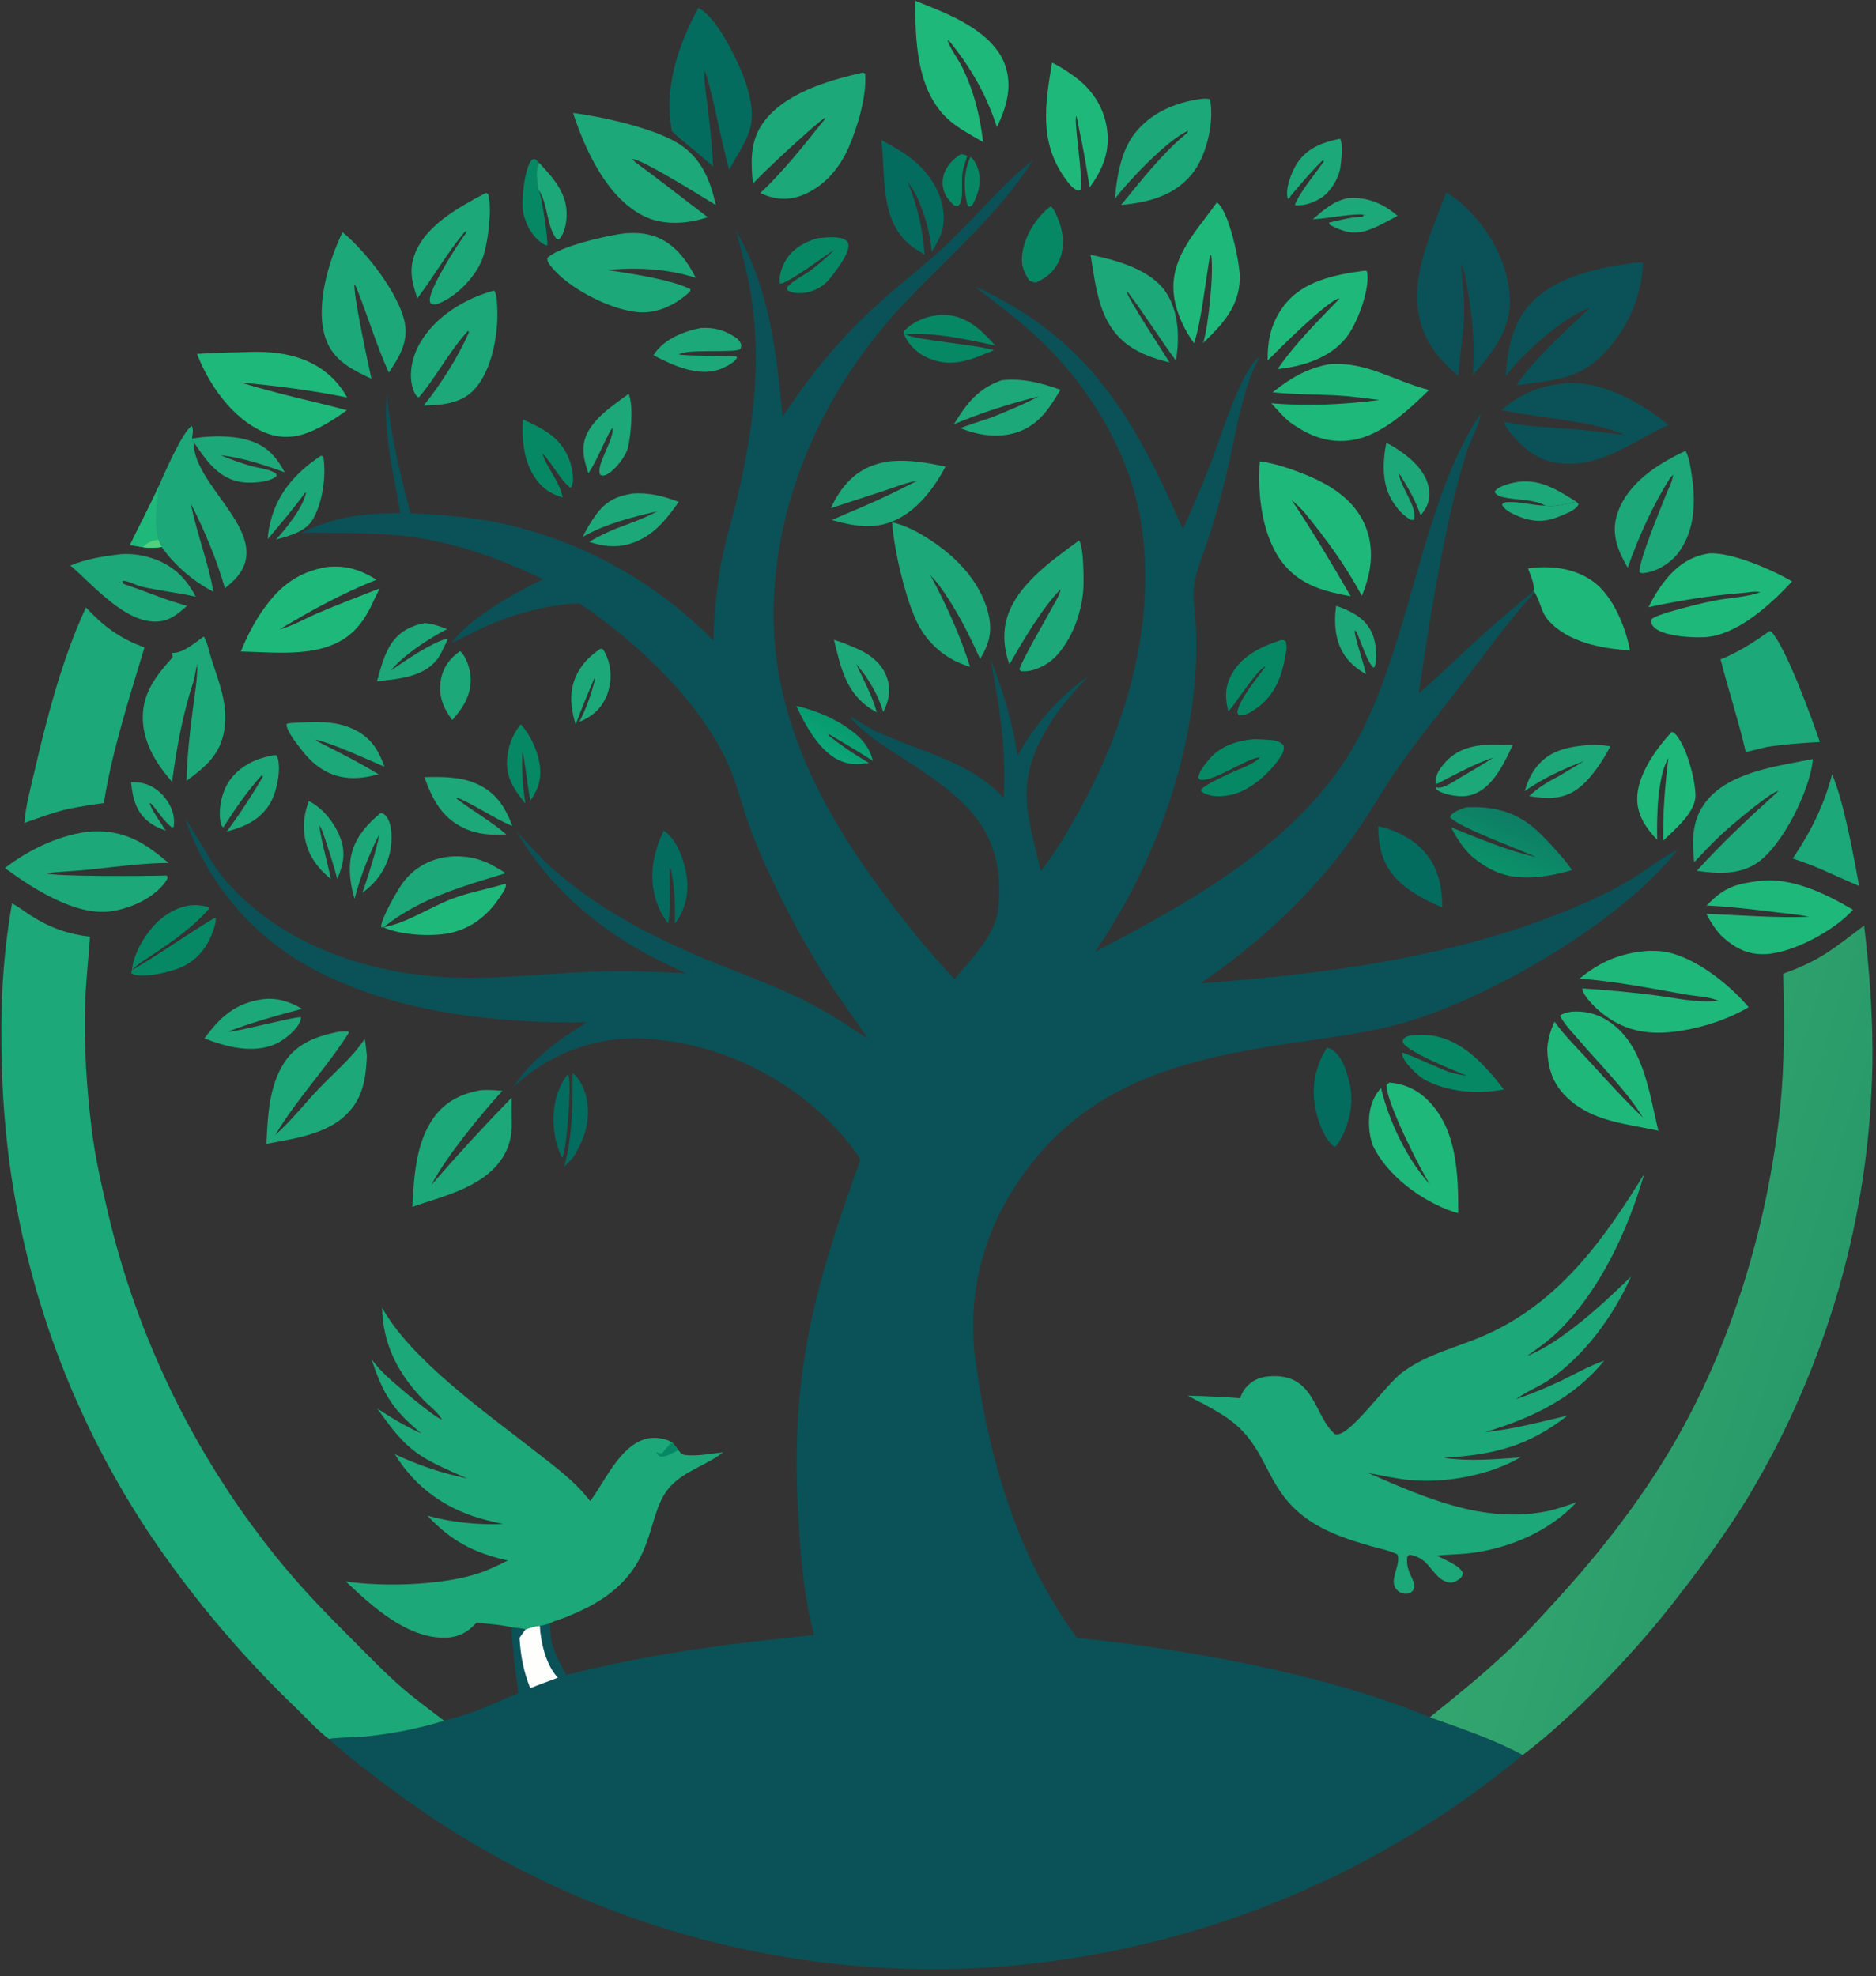 <svg width="244" height="257" viewBox="0 0 244 257" fill="none" xmlns="http://www.w3.org/2000/svg">
<rect x="0" y="0" width="244" height="257" fill="#333333" stroke="none"/>
<path d="M134.325 20.889C129.862 27.789 123.991 32.834 118.354 38.665C107.972 49.388 101.096 63.423 100.634 78.486C100.205 92.391 106.32 104.458 114.313 115.375C117.342 119.506 120.63 123.603 124.137 127.345C126.347 124.697 129.474 121.676 129.846 118.104C130.923 107.568 124.971 103.454 116.994 98.328C114.775 96.902 112.223 95.299 110.547 93.242L110.725 93.234C111.786 93.882 112.863 94.602 113.989 95.129C119.569 97.728 126.275 99.065 130.543 103.778C130.883 97.315 130.024 92.003 128.834 85.726C130.518 89.938 131.62 93.736 132.357 98.231C134.73 94.084 137.694 90.618 141.63 87.905C139.775 89.816 138.05 91.743 136.633 94.011C131.927 101.559 133.482 105.228 135.369 113.278C135.456 113.175 135.542 113.067 135.629 112.954C137.321 110.751 138.771 108.281 140.139 105.859C146.375 94.764 150.271 81.62 148.546 68.832C147.299 59.535 142.018 50.643 135.288 44.229C132.592 41.654 129.636 39.467 126.68 37.199C141.654 43.937 147.606 54.506 153.842 68.792C155.187 65.966 156.377 63.002 157.527 60.094C158.661 57.252 161.39 48.1 163.731 46.513L163.779 46.586C161.771 49.93 160.718 56.361 159.819 60.321C159.123 63.49 158.272 66.622 157.268 69.715C156.596 71.845 155.551 74.129 155.284 76.34C155.106 77.838 155.438 79.563 155.519 81.078C155.627 83.113 155.621 85.151 155.503 87.192C154.717 99.939 149.647 113.27 142.439 123.782C155.656 116.882 170.55 108.629 177.328 94.724C180.657 87.872 182.495 80.584 184.625 73.319C186.545 66.792 188.731 59.511 192.546 53.842C192.627 54.611 191.226 57.43 190.926 58.304C190.289 60.237 189.73 62.197 189.249 64.184C187.16 72.776 185.84 81.426 184.528 90.164C187.047 88.042 189.387 85.702 191.817 83.483C194.287 81.215 196.886 79.037 199.454 76.882L199.583 77.02C196.036 80.964 192.999 85.216 189.776 89.419C187.144 92.861 184.342 96.246 181.872 99.802C179.839 102.717 178.098 105.835 176.041 108.751C170.768 116.201 163.666 122.761 156.134 127.888C173.538 126.608 191.873 124.146 207.82 116.663C209.617 115.821 211.415 114.857 213.076 113.764C214.728 112.678 216.323 111.447 218.089 110.557C218.116 110.54 218.143 110.527 218.17 110.516C211.108 119.732 194.044 129.629 182.981 132.893C178.098 134.334 173.004 134.917 167.982 135.654C153.041 137.857 140.058 141.218 131.563 155.034C131.315 155.439 131.074 155.847 130.842 156.257C130.61 156.667 130.386 157.083 130.17 157.504C129.954 157.925 129.749 158.349 129.555 158.776C129.355 159.208 129.166 159.642 128.988 160.08C128.809 160.517 128.642 160.96 128.486 161.408C128.324 161.851 128.175 162.299 128.04 162.752C127.9 163.2 127.77 163.654 127.651 164.113C127.527 164.572 127.416 165.031 127.319 165.49C127.217 165.954 127.125 166.418 127.044 166.882C126.968 167.347 126.898 167.814 126.833 168.284C126.774 168.753 126.725 169.223 126.688 169.693C126.65 170.162 126.62 170.635 126.599 171.11C126.577 171.58 126.569 172.052 126.574 172.527C126.574 172.997 126.585 173.469 126.607 173.944C126.628 174.414 126.658 174.884 126.696 175.354C126.739 175.823 126.793 176.293 126.858 176.763C128.518 189.47 132.365 202.622 140.083 213.012C154.093 214.413 172.963 217.823 185.961 223.338C189.914 224.723 194.376 226.253 198.053 228.238C197.421 228.767 196.781 229.288 196.133 229.801C195.491 230.314 194.84 230.821 194.182 231.323C193.528 231.82 192.867 232.311 192.197 232.797C191.533 233.288 190.864 233.769 190.189 234.239C189.514 234.714 188.834 235.181 188.148 235.64C187.462 236.099 186.771 236.552 186.075 237C185.378 237.443 184.679 237.88 183.977 238.312C183.275 238.744 182.568 239.168 181.855 239.584C181.143 240 180.427 240.407 179.709 240.807C178.986 241.212 178.26 241.606 177.531 241.989C176.802 242.378 176.07 242.758 175.336 243.131C174.596 243.504 173.857 243.868 173.117 244.224C172.372 244.581 171.624 244.929 170.874 245.269C170.123 245.609 169.367 245.944 168.606 246.273C167.85 246.597 167.089 246.916 166.322 247.229C165.561 247.537 164.794 247.839 164.022 248.136C163.25 248.427 162.478 248.714 161.706 248.994C160.929 249.275 160.148 249.545 159.366 249.804C158.583 250.069 157.797 250.325 157.009 250.574C156.226 250.822 155.438 251.06 154.644 251.286C153.85 251.518 153.057 251.743 152.263 251.958C151.464 252.174 150.665 252.38 149.866 252.574C149.067 252.774 148.265 252.965 147.461 253.149C146.651 253.327 145.844 253.5 145.039 253.667C144.229 253.835 143.419 253.991 142.61 254.137C141.794 254.288 140.982 254.429 140.172 254.558C139.357 254.693 138.541 254.817 137.726 254.931C136.905 255.044 136.087 255.152 135.272 255.255C134.451 255.352 133.631 255.441 132.81 255.522C131.99 255.603 131.166 255.676 130.34 255.741C129.519 255.805 128.699 255.862 127.878 255.911C127.052 255.959 126.226 256 125.4 256.032C124.574 256.059 123.745 256.078 122.914 256.089C122.088 256.1 121.259 256.102 120.427 256.097C119.601 256.091 118.773 256.075 117.941 256.048C117.115 256.027 116.289 255.994 115.463 255.951C114.631 255.908 113.803 255.857 112.977 255.797C112.151 255.738 111.325 255.67 110.498 255.595C109.672 255.519 108.849 255.433 108.028 255.336C107.202 255.244 106.379 255.141 105.558 255.028C104.738 254.92 103.917 254.801 103.096 254.672C102.281 254.542 101.463 254.404 100.642 254.258C99.827 254.113 99.015 253.959 98.205 253.797C97.389 253.629 96.577 253.457 95.767 253.279C94.963 253.1 94.158 252.911 93.354 252.712C92.544 252.517 91.739 252.312 90.94 252.096C90.141 251.88 89.342 251.656 88.543 251.424C87.749 251.192 86.956 250.954 86.162 250.711C85.374 250.463 84.586 250.206 83.797 249.942C83.014 249.677 82.234 249.402 81.457 249.116C80.674 248.835 79.897 248.546 79.124 248.249C78.352 247.952 77.58 247.647 76.808 247.334C76.042 247.021 75.28 246.7 74.524 246.37C73.763 246.041 73.005 245.704 72.249 245.358C71.498 245.013 70.751 244.656 70.005 244.289C69.255 243.927 68.513 243.56 67.778 243.188C67.039 242.81 66.304 242.424 65.575 242.03C64.847 241.635 64.12 241.233 63.397 240.823C62.679 240.418 61.964 240.002 61.251 239.576C60.538 239.155 59.828 238.725 59.121 238.288C58.419 237.851 57.72 237.405 57.023 236.952C56.332 236.498 55.644 236.037 54.958 235.567C54.273 235.097 53.595 234.622 52.925 234.142C52.251 233.661 51.581 233.172 50.917 232.676C48.131 230.594 45.345 228.529 42.794 226.164C43.223 225.97 46.762 225.921 47.621 225.824C49.343 225.646 51.052 225.39 52.747 225.055C54.443 224.715 56.116 224.294 57.768 223.791C59.218 223.346 60.676 222.982 62.093 222.439C63.883 221.751 65.616 220.908 67.406 220.204C67.179 218.09 66.847 215.984 66.693 213.871C66.58 213.134 66.58 212.381 66.547 211.635C67.155 211.708 67.778 211.741 68.361 211.903C68.985 211.676 69.536 211.482 70.208 211.425C70.678 211.392 71.115 211.231 71.568 211.101C71.463 214.081 72.33 215.288 73.642 217.839C84.243 215.102 95.014 213.725 105.882 212.64C104.562 207.732 104.133 202.581 103.841 197.528C102.756 178.974 105.672 168.113 111.908 150.807C111.017 149.341 109.891 147.988 108.725 146.733C102.27 139.809 92.763 135.346 83.271 135.063C82.893 135.052 82.518 135.05 82.145 135.055C81.767 135.06 81.389 135.077 81.011 135.104C80.639 135.131 80.264 135.166 79.886 135.209C79.513 135.252 79.141 135.306 78.768 135.371C78.396 135.436 78.026 135.508 77.659 135.589C77.291 135.67 76.924 135.759 76.557 135.857C76.195 135.954 75.836 136.062 75.48 136.181C75.118 136.299 74.762 136.424 74.411 136.553C74.06 136.688 73.712 136.831 73.366 136.982C73.021 137.139 72.681 137.301 72.346 137.468C72.006 137.636 71.671 137.811 71.342 137.995C71.012 138.178 70.688 138.373 70.37 138.578C70.051 138.778 69.738 138.985 69.43 139.201C69.123 139.417 68.82 139.641 68.523 139.874C68.226 140.106 67.935 140.343 67.649 140.586C67.362 140.835 67.082 141.088 66.806 141.348C68.977 137.873 72.88 135.023 76.355 132.965C64.822 133.071 52.553 131.848 42.057 126.697C41.798 126.573 41.539 126.446 41.28 126.317C41.02 126.182 40.764 126.047 40.51 125.912C40.257 125.771 40.003 125.628 39.749 125.482C39.501 125.342 39.252 125.196 39.004 125.045C38.755 124.894 38.51 124.74 38.267 124.583C38.024 124.427 37.781 124.268 37.538 124.106C37.3 123.944 37.063 123.776 36.825 123.603C36.593 123.436 36.361 123.266 36.129 123.093C35.897 122.915 35.667 122.737 35.441 122.559C35.214 122.381 34.99 122.197 34.768 122.008C34.541 121.824 34.32 121.636 34.104 121.441C33.888 121.252 33.672 121.06 33.456 120.866C33.246 120.666 33.035 120.467 32.825 120.267C32.62 120.062 32.414 119.857 32.209 119.651C32.009 119.446 31.81 119.238 31.61 119.028C31.41 118.812 31.216 118.596 31.027 118.38C30.832 118.164 30.641 117.945 30.452 117.724C30.268 117.502 30.085 117.278 29.901 117.052C29.723 116.825 29.545 116.595 29.366 116.363C29.194 116.137 29.021 115.904 28.848 115.667C28.681 115.435 28.514 115.2 28.346 114.962C28.184 114.719 28.025 114.476 27.868 114.233C27.706 113.99 27.55 113.747 27.399 113.504C27.247 113.256 27.099 113.005 26.953 112.751C26.807 112.503 26.664 112.252 26.524 111.998C26.384 111.744 26.249 111.488 26.119 111.229C25.984 110.975 25.854 110.716 25.73 110.451C25.601 110.192 25.477 109.93 25.358 109.666C25.239 109.401 25.123 109.137 25.009 108.872C24.896 108.602 24.785 108.335 24.677 108.07C24.569 107.8 24.467 107.528 24.37 107.252C24.267 106.982 24.17 106.71 24.078 106.434C26.054 109.326 27.407 112.403 29.804 115.035C37.457 123.425 49.111 127.021 60.23 127.167C65.867 127.248 71.471 126.584 77.092 126.373C81.181 126.211 85.198 126.365 89.28 126.568C80.177 122.696 72.233 116.784 67.179 108.103C68.831 109.909 70.483 111.796 72.346 113.391C78.153 118.38 85.085 121.992 92.139 124.883C96.229 126.568 100.408 128.05 104.384 129.993C107.372 131.459 110.118 133.241 112.879 135.095C111.171 132.496 109.292 130.009 107.599 127.402C104.935 123.304 102.546 118.85 100.448 114.436C99.201 111.82 98.075 109.212 97.144 106.475C96.399 104.296 95.816 102.037 94.933 99.915C91.491 91.606 82.745 83.378 75.367 78.478C71.188 78.608 66.798 79.855 62.976 81.555C61.534 82.195 60.166 82.989 58.724 83.621C61.194 80.268 66.912 77.15 70.629 75.32C64.806 72.542 58.594 70.298 52.148 69.667C47.872 69.237 43.466 69.351 39.166 69.278C43.782 67.14 47.078 66.792 52.067 66.719C51.281 61.973 49.775 56.223 50.326 51.437C50.812 56.571 52.059 61.77 53.387 66.743C57.21 66.937 60.983 67.205 64.749 67.958C65.408 68.098 66.064 68.249 66.717 68.411C67.376 68.573 68.029 68.749 68.677 68.938C69.325 69.127 69.97 69.326 70.613 69.537C71.255 69.748 71.892 69.969 72.524 70.201C73.161 70.433 73.79 70.679 74.411 70.938C75.037 71.192 75.658 71.459 76.274 71.74C76.889 72.021 77.499 72.312 78.104 72.615C78.703 72.917 79.3 73.23 79.894 73.554C80.488 73.878 81.073 74.213 81.651 74.558C82.234 74.904 82.809 75.26 83.376 75.627C83.943 75.994 84.502 76.372 85.053 76.761C85.609 77.144 86.157 77.541 86.697 77.951C87.231 78.356 87.76 78.772 88.284 79.199C88.808 79.631 89.323 80.068 89.831 80.511C90.338 80.959 90.838 81.415 91.329 81.879C91.82 82.344 92.301 82.816 92.771 83.297C92.941 79.498 93.224 75.814 94.026 72.096C94.593 69.448 95.403 66.865 96.018 64.224C98.019 55.64 99.079 46.788 97.63 38.017C97.184 35.337 96.447 32.705 95.759 30.081C100.011 37.288 101.055 46.019 101.776 54.206C105.388 48.772 109.365 43.864 114.232 39.491C117.309 36.73 120.597 34.243 123.586 31.368C126.785 28.291 130.972 23.351 134.325 20.889Z" fill="#0A5257"/>
<path d="M68.364 211.904C68.988 211.677 69.538 211.482 70.21 211.426C70.324 213.604 71.02 216.577 72.559 218.188C71.361 218.642 70.146 219.071 68.963 219.549C68.072 217.289 67.732 215.427 67.57 213.029C67.781 212.641 68.105 212.268 68.364 211.904Z" fill="#FEFFFD"/>
<path d="M231.929 126.625C236.82 124.892 238.416 123.386 242.457 120.373C243.17 126.39 243.631 132.497 243.534 138.554C243.507 139.785 243.461 141.014 243.396 142.239C243.332 143.47 243.248 144.696 243.145 145.916C243.043 147.142 242.919 148.365 242.773 149.585C242.632 150.805 242.47 152.022 242.287 153.237C242.103 154.452 241.898 155.664 241.671 156.874C241.45 158.083 241.21 159.287 240.951 160.486C240.686 161.69 240.403 162.888 240.1 164.081C239.803 165.269 239.485 166.454 239.145 167.637C238.804 168.819 238.445 169.993 238.067 171.159C237.69 172.331 237.293 173.495 236.877 174.65C236.461 175.805 236.027 176.955 235.573 178.1C235.12 179.239 234.647 180.373 234.156 181.501C233.67 182.63 233.162 183.75 232.633 184.862C232.11 185.969 231.567 187.071 231.005 188.167C230.439 189.257 229.858 190.34 229.264 191.414C228.665 192.489 228.049 193.552 227.418 194.605C224.324 199.707 220.712 204.542 217.011 209.223C212.079 215.467 204.385 223.477 198.052 228.239C194.375 226.254 189.913 224.724 185.961 223.339C189.597 220.407 193.136 217.556 196.513 214.325C198.643 212.292 200.611 210.098 202.595 207.927C208.135 201.861 213.334 195.188 217.497 188.102C225.215 174.974 229.888 159.4 231.508 144.304C232.139 138.425 232.066 132.529 231.929 126.625Z" fill="url(#paint0_linear_40_23784)"/>
<path d="M1.567 117.48C2.409 117.942 3.187 118.541 3.988 119.06C6.459 120.639 8.783 121.465 11.698 121.821C11.528 124.583 11.196 127.328 11.091 130.09C10.88 135.678 11.253 141.493 11.949 147.032C12.387 150.571 13.18 154.03 13.99 157.496C14.233 158.543 14.492 159.588 14.768 160.63C15.043 161.672 15.332 162.709 15.634 163.74C15.937 164.776 16.255 165.805 16.59 166.825C16.925 167.851 17.273 168.869 17.635 169.879C17.996 170.894 18.374 171.903 18.768 172.907C19.163 173.912 19.57 174.908 19.991 175.896C20.413 176.889 20.847 177.875 21.295 178.852C21.743 179.829 22.205 180.801 22.68 181.767C23.161 182.734 23.652 183.692 24.154 184.642C24.662 185.593 25.18 186.537 25.709 187.477C26.244 188.411 26.789 189.337 27.345 190.255C27.901 191.178 28.473 192.09 29.062 192.992C29.645 193.899 30.241 194.795 30.852 195.681C31.462 196.566 32.085 197.444 32.722 198.313C33.359 199.182 34.007 200.043 34.666 200.896C35.325 201.744 35.997 202.583 36.683 203.415C39.533 206.865 42.587 210.023 45.761 213.174C47.94 215.344 50.086 217.596 52.418 219.604C54.135 221.078 55.982 222.406 57.771 223.791C56.119 224.293 54.446 224.714 52.75 225.054C51.055 225.389 49.346 225.646 47.624 225.824C46.765 225.921 43.226 225.97 42.797 226.164C41.339 225.103 39.93 223.508 38.618 222.244C36.917 220.619 35.257 218.948 33.638 217.231C32.023 215.52 30.452 213.768 28.924 211.975C27.396 210.183 25.914 208.352 24.478 206.484C23.042 204.616 21.657 202.713 20.323 200.775C19.935 200.208 19.549 199.638 19.165 199.066C18.787 198.488 18.415 197.911 18.048 197.333C17.681 196.75 17.316 196.164 16.954 195.575C16.598 194.987 16.244 194.396 15.893 193.802C15.548 193.208 15.208 192.611 14.873 192.012C14.533 191.413 14.201 190.811 13.877 190.206C13.548 189.601 13.226 188.991 12.913 188.376C12.6 187.766 12.29 187.153 11.982 186.537C11.68 185.916 11.383 185.296 11.091 184.675C10.799 184.054 10.513 183.428 10.232 182.796C9.946 182.17 9.668 181.541 9.398 180.909C9.128 180.272 8.864 179.635 8.605 178.998C8.351 178.36 8.1 177.721 7.852 177.078C7.603 176.436 7.36 175.793 7.123 175.151C6.891 174.503 6.661 173.852 6.434 173.199C6.213 172.551 5.997 171.898 5.786 171.239C5.57 170.586 5.363 169.93 5.163 169.271C4.963 168.612 4.769 167.954 4.58 167.295C4.391 166.631 4.21 165.967 4.037 165.303C3.859 164.639 3.689 163.972 3.527 163.302C3.36 162.633 3.2 161.963 3.049 161.294C2.898 160.619 2.752 159.947 2.612 159.277C2.471 158.603 2.336 157.928 2.207 157.253C2.077 156.573 1.956 155.895 1.842 155.22C1.729 154.54 1.618 153.859 1.51 153.179C1.408 152.499 1.311 151.819 1.219 151.138C1.127 150.453 1.043 149.77 0.968 149.089C0.887 148.404 0.814 147.718 0.749 147.032C0.684 146.347 0.625 145.661 0.571 144.975C0.517 144.29 0.468 143.604 0.425 142.918C0.382 142.233 0.347 141.544 0.32 140.853C0.287 140.167 0.263 139.482 0.247 138.796C0.012 131.564 0.296 124.615 1.567 117.48Z" fill="#1CA878"/>
<path d="M213.855 152.67C211.709 160.048 208.113 167.887 202.541 173.273C201.318 174.447 199.99 175.362 198.622 176.342C203.043 174.641 208.704 169.394 212.13 166.025C209.903 171.062 206.129 176.261 201.569 179.395C200.217 180.327 198.654 180.902 197.318 181.865C197.269 181.898 197.223 181.93 197.18 181.963C199.188 181.277 201.151 180.475 203.068 179.557C204.906 178.658 206.72 177.63 208.656 176.95C204.558 181.963 199.197 184.417 193.155 186.255C196.791 185.874 200.338 184.935 203.886 184.093C198.662 188.166 194.216 189.187 187.778 189.6C191.082 190.069 194.41 189.786 197.723 189.543C193.698 191.875 188.093 192.896 183.477 192.491C181.631 192.329 179.792 191.892 177.97 191.568C185.243 194.758 192.969 198.168 201.116 196.556C202.452 196.297 203.748 195.819 205.036 195.382C201.618 199.059 196.629 201.213 191.722 201.926C190.118 202.152 188.506 202.136 186.903 202.314C187.867 202.849 189.883 203.57 190.28 204.59C190.175 205.06 190.013 205.254 189.6 205.505C189.17 205.764 188.806 205.902 188.304 205.773C186.571 205.311 186.093 203.294 184.457 202.533C184.052 202.363 183.72 202.233 183.275 202.201L183.032 202.468C182.797 204.396 184.028 205.392 183.947 206.356C183.898 206.817 183.712 206.931 183.38 207.19C182.805 207.311 182.327 207.295 181.841 206.906C180.416 205.764 182.165 203.764 181.809 202.323C181.76 202.128 181.76 202.144 181.59 202.072C180.626 201.618 179.452 201.399 178.424 201.108C175.451 200.274 172.406 199.277 169.88 197.447C164.81 193.762 165.012 189.138 160.931 185.453C159.092 183.793 156.655 182.692 154.492 181.509C156.768 181.55 159.027 181.679 161.295 181.833C161.473 181.355 161.651 180.926 161.975 180.537C162.785 179.557 163.757 179.104 165.004 178.999C171.094 178.464 170.851 184.214 173.662 186.538C173.848 186.555 173.856 186.563 174.067 186.522C176.083 186.117 180.197 180.108 182.424 178.448C185.607 176.091 189.494 175.241 193.066 173.678C202.671 169.483 208.583 161.287 213.855 152.67Z" fill="#1CA878"/>
<path d="M49.698 170.064C53.472 176.875 63.287 183.775 69.499 188.651C72.082 190.675 74.747 192.587 76.763 195.219C78.715 192.603 80.643 188.019 84.02 187.128C85.129 186.837 86.433 187.031 87.429 187.574C87.688 187.906 87.988 188.23 88.223 188.578C88.531 188.975 88.636 189.169 89.154 189.234C90.709 189.404 92.483 189.048 94.046 188.878C94.003 188.91 93.962 188.942 93.924 188.975C91.859 190.538 89.211 191.267 87.356 193.137C83.963 196.555 85.647 202.742 78.845 207.577C77.217 208.743 75.419 209.578 73.573 210.331C72.949 210.582 72.131 210.76 71.572 211.1C71.119 211.23 70.681 211.392 70.212 211.424C69.539 211.481 68.989 211.675 68.365 211.902C67.782 211.74 67.158 211.708 66.551 211.635C65.101 211.27 63.474 211.214 61.983 211.003C61.929 211.068 61.873 211.133 61.813 211.197C60.793 212.315 59.562 212.93 58.031 212.987C53.002 213.149 48.37 208.889 44.984 205.674C49.835 206.371 56.792 206.176 61.506 204.84C63.109 204.386 64.567 203.682 66.049 202.945C61.659 201.965 58.687 200.426 55.594 197.114C58.712 197.997 62.202 198.329 65.425 198.207L63.32 197.705C58.298 196.466 54.047 193.575 51.366 189.121C52.862 189.833 54.398 190.454 55.974 190.983C57.545 191.507 59.144 191.939 60.769 192.279C54.435 189.501 53.051 188.878 49.082 183.184C50.929 184.399 52.767 185.525 54.8 186.407C51.139 183.443 49.779 181.232 48.337 176.794C48.937 177.572 49.576 178.293 50.289 178.965C51.309 179.937 56.411 184.286 57.472 184.626C57.092 183.784 55.804 182.812 55.124 182.115C51.787 178.681 49.803 174.883 49.698 170.064Z" fill="#1CA878"/>
<path d="M88.226 188.578C87.675 188.87 86.857 189.396 86.234 189.429C85.764 189.461 85.699 189.324 85.375 189.016L85.432 188.854C85.731 189 85.78 189.032 86.128 189C86.525 188.457 86.914 188.012 87.432 187.574C87.691 187.906 87.991 188.23 88.226 188.578Z" fill="#068865"/>
<path d="M11.173 79.004C13.514 81.49 15.587 83.037 18.794 84.203C16.802 90.812 14.591 97.615 13.506 104.442C11.978 104.636 10.458 104.884 8.946 105.187C6.97 105.64 5.083 106.353 3.172 107.025C3.334 104.798 3.974 102.522 4.476 100.352C6.144 93.152 8.072 85.734 11.173 79.004Z" fill="#1CA878"/>
<path d="M188.076 25.012C188.667 25.328 189.218 25.741 189.736 26.17C193.235 29.093 195.94 33.572 196.336 38.164C196.733 42.707 194.336 45.534 191.574 48.789C191.931 44.376 191.404 40.415 190.603 36.091C190.489 35.516 190.327 34.973 190.133 34.414L190.052 34.463C190.206 36.771 190.497 39.063 190.4 41.387C190.295 43.89 189.841 46.368 189.671 48.862C187.938 47.461 186.432 45.841 185.468 43.809C182.488 37.54 185.97 30.948 188.076 25.012Z" fill="#0A5257"/>
<path d="M212.066 34.243C212.592 34.154 213.167 34.162 213.701 34.121C213.531 37.709 212.398 41.102 210.26 43.993C206.299 49.338 203.295 49.249 197.188 50.124C199.626 46.666 203.076 43.524 206.154 40.632L206.623 40.26V40.122C203.384 41.159 197.804 46.22 195.836 48.925C196.047 45.913 196.516 42.835 198.355 40.349C201.408 36.211 207.287 34.947 212.066 34.243Z" fill="#0A5257"/>
<path d="M163.853 59.996C165.781 60.255 167.781 60.935 169.587 61.648C172.859 62.944 176.09 64.896 177.524 68.265C178.844 71.375 178.366 74.468 177.127 77.489C175.029 73.561 172.373 69.941 169.547 66.507C169.061 65.973 168.494 65.487 167.976 64.993C170.721 69.099 173.207 73.27 175.677 77.546C172.381 76.955 169.36 76.177 167.085 73.521C164.153 70.087 163.521 64.321 163.853 59.996Z" fill="#1EB87A"/>
<path d="M20.607 63.317C21.239 61.867 23.814 55.939 24.956 55.404C25.199 55.923 25.045 56.481 24.973 57.024L25.199 57.526C25.053 63.422 36.383 69.876 30.229 75.659C29.915 75.951 29.591 76.234 29.257 76.509C28.212 72.832 26.56 68.897 24.827 65.503C25.58 69.382 27.086 73.108 27.758 76.963C27.429 76.79 27.102 76.609 26.779 76.42C26.46 76.226 26.144 76.023 25.831 75.813C25.523 75.602 25.221 75.384 24.924 75.157C24.627 74.925 24.335 74.687 24.049 74.444C23.768 74.201 23.493 73.947 23.223 73.683C22.953 73.424 22.691 73.156 22.438 72.881C22.184 72.606 21.938 72.322 21.701 72.031C21.468 71.739 21.242 71.442 21.02 71.14C20.17 71.245 19.441 71.269 18.591 71.164L16.906 70.881C18.121 68.346 19.449 65.876 20.607 63.317Z" fill="#1CA878"/>
<path d="M20.607 63.318C20.47 65.594 19.976 67.943 20.591 70.194C20.729 70.51 20.85 70.842 21.02 71.142C20.17 71.247 19.441 71.271 18.591 71.166L16.906 70.882C18.121 68.348 19.449 65.877 20.607 63.318Z" fill="#1EB87A"/>
<path d="M18.594 71.165C19.169 70.485 19.744 70.339 20.594 70.193C20.732 70.509 20.853 70.841 21.023 71.141C20.173 71.246 19.444 71.27 18.594 71.165Z" fill="#51D07C"/>
<path d="M112.256 9.438C112.418 9.478 112.305 9.438 112.532 9.648C112.718 12.564 111.552 16.475 110.41 19.115C109.211 21.877 107.154 24.331 104.271 25.416C102.384 26.121 100.675 25.942 98.894 25.108C101.825 22.339 104.376 19.131 106.887 15.981C107.057 15.771 107.284 15.568 107.324 15.293C106.134 16.014 99.031 22.614 97.93 23.902C97.679 21.262 97.517 18.71 98.999 16.354C101.623 12.215 107.745 10.434 112.256 9.438Z" fill="#1CA878"/>
<path d="M214.427 123.66C214.929 123.66 215.44 123.66 215.942 123.701C220.023 124.065 224.915 127.977 227.434 130.989C224.389 132.787 220.299 134.01 216.776 134.269C213.374 134.512 210.508 133.654 207.916 131.386C207.252 130.811 205.835 129.386 205.786 128.536L206.223 128.576C209.117 128.76 212.006 129.032 214.889 129.394C217.618 129.718 220.801 130.487 223.514 130.155C222.332 129.613 220.428 129.548 219.1 129.313C214.492 128.495 210.111 127.612 205.43 127.272C208.183 125.021 210.88 123.895 214.427 123.66Z" fill="#1EB87A"/>
<path d="M74.539 14.693C78.256 15.155 85.092 16.669 88.242 18.662C91.19 20.524 92.38 23.375 93.101 26.671C91.562 25.74 83.431 20.638 82.249 20.686L82.613 21.083C85.82 23.416 88.898 25.869 92.056 28.25C89.376 29.149 86.193 29.368 83.626 28.048C78.888 25.618 76.094 19.471 74.539 14.693Z" fill="#1CA878"/>
<path d="M203.849 49.801C208.636 49.655 213.406 52.327 217.018 55.275C212.329 57.34 208.401 60.815 202.95 60.248C199.905 59.94 198.026 58.256 196.204 55.988C195.969 55.64 195.662 55.3 195.686 54.862C198.601 55.494 201.404 55.559 204.36 55.794C206.724 55.98 209.073 56.296 211.422 56.595C206.546 54.554 200.464 54.449 195.289 53.34C197.783 51.096 200.529 50.125 203.849 49.801Z" fill="#0A5257"/>
<path d="M90.82 1.039C90.912 1.077 91.001 1.123 91.087 1.177C93.501 2.578 96.457 8.781 97.218 11.462C98.651 16.532 97.21 17.811 94.829 22.079C93.8 18.281 93.136 14.402 92.116 10.612C91.994 10.118 91.849 9.688 91.662 9.219C91.533 10.555 91.841 12.126 91.986 13.454C92.294 16.2 92.659 18.929 92.74 21.691C91.039 20.038 89.103 18.686 87.394 17.058C86.301 11.454 88.188 5.931 90.82 1.039Z" fill="#046B5F"/>
<path d="M12.076 108.112C16.263 107.974 18.83 109.602 21.924 112.226C18.506 112.242 14.999 112.744 11.598 113.092C9.743 113.287 7.881 113.343 6.026 113.554C6.682 114.032 19.883 113.943 21.665 113.862C21.786 113.975 21.713 113.886 21.802 114.169C21.705 114.372 21.608 114.558 21.478 114.744C19.94 116.826 17 118.138 14.497 118.51C9.873 119.199 4.212 115.522 0.641 112.89C3.791 110.452 8.067 108.403 12.076 108.112Z" fill="#1CA878"/>
<path d="M32.865 45.761C34.728 45.736 36.582 45.874 38.372 46.392C41.312 47.242 43.661 49 45.151 51.697C40.64 50.765 35.894 50.174 31.31 49.745C34.598 50.757 37.919 51.575 41.255 52.369C42.551 52.677 43.839 53.006 45.118 53.357C43.563 54.467 41.911 55.535 40.121 56.24C38.113 57.026 36.169 57.026 34.185 56.143C30.152 54.337 27.172 50.02 25.625 46.028C28.03 45.874 30.452 45.833 32.865 45.761Z" fill="#1EB87A"/>
<path d="M204.393 131.565C205.996 131.452 207.519 131.768 208.903 132.61C213.779 135.558 214.451 142.037 215.698 147.05C211.527 146.135 207.154 145.892 203.866 142.782C201.955 140.976 201.307 138.927 201.242 136.376C201.347 135.08 201.663 134.035 202.19 132.869C203.502 134.691 205.154 136.319 206.668 137.971C208.952 140.458 211.236 143 213.674 145.333C211.657 141.964 208.118 138.473 205.518 135.436C204.644 134.408 203.502 133.29 202.902 132.092C203.251 131.76 203.923 131.679 204.393 131.565Z" fill="#1EB87A"/>
<path d="M235.788 98.717C235.78 98.79 235.788 98.863 235.78 98.936C235.326 102.896 231.892 109.869 228.612 112.169C226.288 113.796 223.348 113.659 220.692 113.246C223.923 109.682 227.454 106.378 231.018 103.155L231.309 102.839C230.135 103.114 224.911 107.552 223.786 108.621C222.595 109.739 221.477 110.954 220.352 112.128C220.085 109.472 220.012 106.961 221.607 104.637C224.49 100.426 231.155 99.632 235.788 98.717Z" fill="#1CA878"/>
<path d="M119.048 0.1C120.344 0.626 121.647 1.136 122.927 1.703C125.94 3.048 129.527 5.137 130.71 8.417C131.73 11.243 130.896 13.964 129.665 16.54C128.337 12.45 126.401 9.008 123.721 5.647C123.543 5.42 123.494 5.364 123.235 5.218C123.632 6.425 124.531 7.518 125.106 8.66C126.644 11.737 127.47 15.074 127.867 18.475C126.191 17.471 124.36 16.58 122.967 15.179C119.194 11.381 119.032 5.137 119.048 0.1Z" fill="#1EB87A"/>
<path d="M81.224 30.349C82.512 30.251 83.783 30.284 85.022 30.697C87.671 31.571 89.282 33.766 90.505 36.139C86.845 34.932 82.722 34.754 78.908 35.111C81.637 35.499 87.387 36.358 89.801 37.613L89.768 37.904C89.598 38.066 89.42 38.22 89.234 38.374C87.355 39.897 85.168 40.861 82.706 40.569C79.151 40.164 73.749 37.402 71.571 34.519C71.32 34.187 71.15 33.969 71.206 33.539C72.721 32.033 78.9 30.64 81.224 30.349Z" fill="#1CA878"/>
<path d="M26.51 82.779C26.526 82.796 26.542 82.804 26.55 82.828C26.996 83.614 27.214 84.804 27.49 85.679C28.478 88.756 29.717 91.639 29.174 94.951C28.648 98.167 26.704 99.746 24.258 101.552C24.323 98.515 24.679 95.34 25.068 92.32C25.327 90.311 25.667 88.432 25.667 86.391L25.603 86.497L25.74 86.756L25.57 86.691C25.457 87.347 25.303 87.995 25.157 88.651C23.748 92.927 22.979 97.227 22.379 101.681C20.411 99.454 18.727 96.774 18.581 93.729C18.411 90.238 20.274 87.898 22.468 85.468C22.396 85.079 22.42 85.266 22.387 84.917C23.829 84.966 25.368 83.573 26.51 82.779Z" fill="#1CA878"/>
<path d="M222.311 71.966C225.186 71.796 230.547 74.104 233.09 75.618C230.344 78.558 225.971 82.632 221.703 82.867C220.14 82.956 216.099 82.769 215.038 81.474C214.738 81.109 214.763 80.988 214.787 80.542C215.354 80.089 216.237 79.886 216.925 79.635C219.022 79.036 221.096 78.477 223.25 78.064C224.878 77.756 227.477 77.619 228.943 77.011C228.206 76.849 227.307 77.068 226.546 77.125C222.4 77.449 218.472 78.105 214.406 78.963C214.916 77.943 215.483 76.963 216.156 76.04C217.751 73.869 219.573 72.379 222.311 71.966Z" fill="#1EB87A"/>
<path d="M116.031 67.926C117.457 68.25 118.777 68.873 120.024 69.618C123.935 71.951 127.523 75.376 128.584 79.96C129.094 82.171 128.625 83.807 127.483 85.702C125.912 82.244 124.349 79.126 122.089 76.049C121.765 75.611 121.384 75.223 121.02 74.826C123.118 78.737 124.826 82.479 126.171 86.715L125.96 86.65C124.438 86.18 123.126 85.451 121.927 84.406C121.662 84.18 121.411 83.939 121.174 83.686C120.936 83.437 120.712 83.175 120.502 82.9C120.286 82.63 120.086 82.347 119.902 82.05C119.713 81.758 119.541 81.459 119.384 81.151C117.789 78.041 116.25 71.408 116.031 67.926Z" fill="#1CA878"/>
<path d="M172.94 47.355C177.84 47.015 181.322 49.574 185.866 50.716C183.217 53.308 179.703 56.628 175.904 57.227C172.722 57.737 170.171 56.652 167.644 54.822C166.81 54.093 166.089 53.251 165.344 52.441C169.928 52.854 174.835 52.619 179.403 52.02C177.459 51.769 175.508 51.502 173.556 51.404C170.883 51.275 168.186 51.307 165.522 51.016C167.871 49.161 169.976 47.906 172.94 47.355Z" fill="#1EB87A"/>
<path d="M42.464 73.748C44.918 73.481 46.91 74.08 48.959 75.4C44.472 77.19 40.488 79.376 36.358 81.855C38.042 81.417 39.702 80.445 41.306 79.749C43.962 78.607 46.7 77.587 49.388 76.518L48.676 77.959C47.979 79.522 47.194 80.956 45.938 82.146C42.213 85.677 36.034 84.827 31.32 84.73C32.106 82.81 33.045 80.964 34.244 79.263C36.398 76.21 38.747 74.404 42.464 73.748Z" fill="#1EB87A"/>
<path d="M44.546 30.201C47.502 32.574 51.956 38.227 52.66 42.05C53.114 44.536 51.891 46.487 50.571 48.464C48.927 44.843 47.834 41.037 46.335 37.368L46.117 36.947C45.849 37.846 47.939 47.605 48.311 49.257C45.801 48.067 43.404 46.941 42.391 44.123C40.901 39.984 42.731 33.983 44.546 30.201Z" fill="#1CA878"/>
<path d="M230.131 82.082L230.39 82.155C232.35 84.293 235.654 93.42 236.699 96.498C234.374 96.627 232.09 96.789 229.79 97.145L227.061 97.809C226.13 93.728 224.818 89.8 223.781 85.751C226.016 84.876 228.187 83.483 230.131 82.082Z" fill="#1CA878"/>
<path d="M180.719 140.781C182.687 140.968 184.315 141.696 185.724 143.106C189.523 146.88 189.668 152.767 189.668 157.772C189.425 157.715 189.191 157.651 188.948 157.57C184.898 156.169 180.42 152.913 178.557 148.977C178.422 148.599 178.314 148.216 178.233 147.827C178.152 147.438 178.101 147.047 178.079 146.653C177.95 144.725 178.314 142.968 179.618 141.502C180.687 145.859 182.971 150.743 186 154.063C184.688 152.063 180.185 143.073 180.339 141.097L180.719 140.781Z" fill="#1EB87A"/>
<path d="M62.558 141.776C63.505 141.711 64.388 141.776 65.336 141.865C62.42 145.072 58.079 150.369 56.079 154.135C59.459 150.242 62.947 146.449 66.542 142.756L66.575 146.465C66.518 147.656 66.307 148.782 65.765 149.851C63.53 154.272 57.909 155.471 53.625 156.953C53.86 153.033 54.046 148.676 56.403 145.364C57.925 143.226 60.055 142.214 62.558 141.776Z" fill="#1CA878"/>
<path d="M228.659 114.589C232.911 113.99 237.463 116.217 241.01 118.315C238.677 120.963 233.259 123.911 229.655 124.081C227.234 124.194 225.533 123.239 223.824 121.635C223.047 120.785 222.464 119.87 221.938 118.849C226.408 119.011 230.797 119.4 235.276 119.23C233.842 118.906 232.369 118.817 230.919 118.631C227.914 118.258 224.974 117.902 221.946 117.764C222.189 117.532 222.432 117.302 222.674 117.076C224.521 115.302 226.205 114.889 228.659 114.589Z" fill="#1EB87A"/>
<path d="M44.148 134.157C44.513 134.125 44.885 134.141 45.258 134.141L45.387 134.278C42.472 138.903 38.593 142.928 35.806 147.609C37.823 145.811 39.556 143.608 41.411 141.648C43.419 139.526 45.825 137.558 47.436 135.113C47.574 135.841 47.639 136.578 47.72 137.315C47.614 139.551 47.396 141.778 46.1 143.689C43.565 147.414 38.73 147.981 34.648 148.767C34.819 145.22 34.972 141.268 36.973 138.19C38.649 135.615 41.289 134.724 44.148 134.157Z" fill="#1CA878"/>
<path d="M64.251 37.791C64.591 38.131 64.615 39.038 64.648 39.516C64.907 42.958 64.13 48.011 61.692 50.652C59.991 52.49 57.432 52.709 55.1 52.741C57.246 50.125 59.651 46.327 60.987 43.209L60.874 43.023C58.428 45.687 56.703 49.097 54.484 51.672L54.241 51.591C53.99 51.235 53.812 50.927 53.69 50.506C53.099 48.57 53.642 46.319 54.63 44.61C56.606 41.16 60.501 38.803 64.251 37.791Z" fill="#1CA878"/>
<path d="M156.249 12.864C156.662 12.815 156.945 12.807 157.358 12.896C157.383 12.993 157.423 13.139 157.439 13.245C157.877 16.176 156.888 20.42 154.961 22.72C152.604 25.538 149.3 26.308 145.81 26.672C148.353 23.554 151.033 20.128 154.103 17.537C154.337 17.343 154.467 17.318 154.524 17.002C151.778 18.241 146.935 23.376 145.008 25.838C145.251 23.003 145.785 19.707 147.559 17.391C149.656 14.67 152.92 13.285 156.249 12.864Z" fill="#1CA878"/>
<path d="M219.229 58.629C219.739 59.52 219.918 61.034 220.072 62.071C220.566 65.424 220.404 69.117 218.274 71.919C217.294 73.215 215.48 74.373 213.819 74.518C213.52 74.551 213.447 74.567 213.204 74.373C213.309 72.575 215.876 66.395 216.67 64.387C216.962 63.634 217.585 62.524 217.593 61.739L217.221 62.152C214.937 65.78 213.139 69.797 211.706 73.83C211.471 73.441 211.26 73.036 211.05 72.623C210.062 70.663 209.665 68.785 210.41 66.655C211.77 62.751 215.682 60.289 219.229 58.629Z" fill="#1CA878"/>
<path d="M140.369 70.273C140.944 71.326 140.928 74.574 140.928 75.862C140.936 79.15 139.494 83.28 137.097 85.596C136.133 86.527 134.4 87.386 133.031 87.297C132.683 87.272 132.813 87.321 132.586 87.046C132.878 85.912 136.23 80.186 136.951 78.826C137.259 78.234 137.777 77.489 137.907 76.833C137.923 76.763 137.937 76.693 137.947 76.623C135.412 79.271 133.129 83.223 131.29 86.406C130.74 84.883 130.489 83.247 130.699 81.636C131.379 76.607 136.603 73.043 140.369 70.273Z" fill="#1CA878"/>
<path d="M158.251 26.348C158.299 26.372 158.356 26.388 158.396 26.421C159.846 27.587 161.288 34.171 161.255 36.163C161.182 39.897 159.004 42.181 156.485 44.602C157.19 42.399 157.894 35.297 157.53 33.183L157.376 33.231C156.785 36.592 156.283 41.597 155.311 44.642C154.12 43.055 153.1 40.893 152.76 38.925C151.845 33.734 155.53 30.203 158.251 26.348Z" fill="#1EB87A"/>
<path d="M177.317 35.223C177.446 35.182 177.616 35.223 177.746 35.231C177.819 35.433 177.827 35.433 177.851 35.684C178.062 37.952 176.499 42.171 175.049 43.961C172.919 46.593 169.421 47.654 166.181 48.002C168.441 44.666 171.389 41.799 174.158 38.9L174.191 38.802C172.765 38.98 166.213 45.54 164.877 46.885C164.837 44.204 165.347 41.961 166.967 39.79C169.396 36.559 173.551 35.741 177.317 35.223Z" fill="#1EB87A"/>
<path d="M141.844 33.143C145.14 33.799 149.618 35.03 151.619 37.969C153.328 40.464 153.449 44.019 152.939 46.894C150.801 43.987 148.898 40.917 146.711 38.026L146.509 37.88C146.881 39.144 151.068 45.412 152.113 47.137C150.21 46.667 148.371 46.06 146.768 44.91C142.937 42.148 142.548 37.443 141.844 33.143Z" fill="#1CA878"/>
<path d="M136.833 8.141C137.797 8.61 138.712 9.21 139.578 9.825C141.935 11.477 143.538 13.826 143.968 16.685C144.421 19.649 143.433 22.038 141.724 24.378C141.303 21.706 140.866 19.049 140.267 16.401C140.226 15.948 140.105 15.51 139.999 15.065C139.603 15.567 140.906 23.139 140.574 24.646L140.275 24.799C139.513 24.613 138.93 23.747 138.493 23.139C135.14 18.466 135.942 13.445 136.833 8.141Z" fill="#1EB87A"/>
<path d="M198.742 73.926C201.682 73.497 204.857 73.877 207.302 75.692C209.789 77.538 211.481 81.62 211.992 84.584C208.331 84.357 203.869 83.547 201.334 80.608C200.394 79.522 200.33 78.145 199.584 77.02L199.455 76.882C199.657 76.04 199.042 74.76 198.742 73.926Z" fill="#1EB87A"/>
<path d="M190.667 104.994C192.116 104.921 193.485 104.986 194.902 105.318C198.093 106.071 199.996 107.909 202.126 110.298C202.944 111.213 203.795 112.12 204.451 113.165C202.92 113.603 201.373 113.943 199.786 114.072C196.384 114.348 193.971 113.522 191.363 111.311C190.205 110.177 189.484 109.011 188.723 107.585C192.351 109.051 195.996 110.59 199.818 111.481C197.583 110.42 189.824 107.666 188.602 106.273C188.618 106.225 188.626 106.176 188.65 106.128C188.966 105.553 190.076 105.229 190.667 104.994Z" fill="url(#paint1_linear_40_23784)"/>
<path d="M63.204 25.076C63.317 25.117 63.406 25.206 63.511 25.279C64.03 27.19 63.455 32.049 62.629 33.952C61.649 36.188 59.325 38.609 57.016 39.475C56.595 39.629 56.425 39.646 56.02 39.467C55.956 39.313 55.907 39.216 55.899 39.038C55.842 37.564 59.341 32.009 60.369 30.648C60.531 30.438 60.62 30.316 60.677 30.049L60.458 30.146C58.15 32.891 56.441 35.944 54.287 38.787C53.688 37.078 53.234 35.475 53.745 33.661C54.951 29.433 59.632 27.004 63.204 25.076Z" fill="#1CA878"/>
<path d="M15.052 72.153C16.567 71.894 18.324 72.112 19.782 72.598C22.422 73.465 24.203 75.133 25.451 77.603C23.118 77.069 20.713 76.834 18.389 76.283C17.749 76.138 16.615 75.506 16.048 75.546C15.838 75.554 15.651 75.66 15.449 75.725L15.627 75.733L15.498 75.514L15.902 75.401L16 75.903C17.598 76.47 19.19 77.05 20.778 77.644C21.936 78.089 23.126 78.438 24.317 78.802C23.167 79.806 22.171 80.705 20.567 80.827C16.307 81.134 12.12 76.065 9.156 73.546C11.059 72.769 13.019 72.404 15.052 72.153Z" fill="#1CA878"/>
<path d="M115.748 59.989C118.275 59.754 120.526 60.175 122.988 60.677C121.644 63.212 119.684 65.876 117.133 67.302C114.088 68.994 111.375 68.508 108.192 67.626C109.439 67.075 110.702 66.549 111.958 66.006C114.447 64.948 116.887 63.787 119.279 62.524C117.894 62.758 116.485 63.333 115.149 63.771L108.07 66.087C108.459 65.212 108.934 64.392 109.496 63.625C111.123 61.438 113.067 60.377 115.748 59.989Z" fill="#1CA878"/>
<path d="M114.633 18.217C115.41 18.633 116.177 19.067 116.933 19.521C119.63 21.181 121.824 23.473 122.545 26.639C123.104 29.101 122.497 30.672 121.193 32.73C120.901 30.017 120.342 27.992 119.209 25.497C118.86 24.825 118.463 24.218 118.026 23.594C119.306 26.712 120.018 29.717 120.253 33.078C119.638 32.738 119.014 32.373 118.463 31.936C114.357 28.664 115.208 22.841 114.633 18.217Z" fill="#046B5F"/>
<path d="M217.442 95.186C217.628 95.242 217.652 95.226 217.798 95.364C219.296 96.773 220.495 101.365 220.519 103.389C220.56 105.665 217.83 107.852 216.324 109.334C216.267 105.73 216.551 102.142 216.996 98.571C215.538 101.098 215.474 106.37 215.538 109.22C214.129 107.763 212.987 106.094 212.939 103.997C212.874 100.887 215.401 97.34 217.442 95.186Z" fill="#1EB87A"/>
<path d="M130.298 49.445C133.076 49.17 135.327 49.785 137.927 50.684C136.607 52.911 135.327 54.968 132.825 56.021C130.322 57.074 127.35 56.702 124.921 55.673C126.225 55.171 127.569 54.766 128.889 54.321C130.97 53.47 133.1 52.62 135.084 51.559C131.351 52.49 127.618 53.681 124.07 55.179C125.714 52.482 127.188 50.53 130.298 49.445Z" fill="#1CA878"/>
<path d="M37.717 94.043C40.519 93.881 43.491 93.598 46.091 94.885C48.253 95.946 49.233 97.534 50.003 99.712C47.848 98.797 43.078 96.586 41.013 96.197L41.483 96.529C44.131 97.833 46.715 99.169 49.241 100.7C47.816 101.073 46.423 101.316 44.949 101.129C42.463 100.813 40.673 99.412 39.191 97.485C38.681 96.813 37.158 94.974 37.272 94.14L37.717 94.043Z" fill="#1CA878"/>
<path d="M183.51 134.659C184.392 134.619 185.275 134.554 186.15 134.667C190.296 135.234 193.171 138.587 195.609 141.689C192.127 142.336 188.32 142.053 185.186 140.36C184.781 140.09 184.403 139.785 184.052 139.445C183.412 138.83 182.376 137.826 182.352 136.91C182.627 136.838 187.438 139.032 188.093 139.275C188.903 139.567 189.689 139.753 190.539 139.858L190.79 139.891C189.154 139.267 183.542 136.959 182.57 135.752C182.408 135.55 182.465 135.453 182.481 135.21C182.846 134.772 182.983 134.797 183.51 134.659Z" fill="#068865"/>
<path d="M49.875 120.592L49.575 120.584C49.453 119.66 51.729 115.668 52.458 114.72C53.9 112.833 55.941 111.707 58.297 111.424C58.54 111.397 58.78 111.378 59.018 111.367C59.256 111.362 59.496 111.362 59.739 111.367C59.976 111.378 60.214 111.397 60.451 111.424C60.694 111.446 60.932 111.478 61.164 111.521C61.402 111.564 61.636 111.616 61.869 111.675C62.101 111.734 62.33 111.805 62.557 111.886C62.784 111.961 63.008 112.045 63.229 112.137C63.451 112.228 63.669 112.328 63.885 112.436C64.525 112.801 65.165 113.157 65.772 113.562C60.063 115.303 54.685 116.785 49.875 120.592Z" fill="#1CA878"/>
<path d="M238.298 100.701C239.78 104.175 241.117 111.367 241.805 115.23L238.136 113.618C236.517 112.849 234.873 112.217 233.172 111.651C235.529 108.152 237.205 104.807 238.298 100.701Z" fill="#1CA878"/>
<path d="M34.085 129.96C36.02 129.709 37.64 130.244 39.292 131.199C36.336 131.969 32.506 133.046 29.687 134.155C30.514 134.277 37.106 132.479 38.904 132.301L39.13 132.276C39.13 132.357 39.147 132.438 39.13 132.519C38.895 133.75 36.96 135.281 35.875 135.759C32.911 137.071 29.453 136.164 26.594 135.046C26.626 135.003 26.659 134.957 26.691 134.908C28.716 132.187 30.619 130.495 34.085 129.96Z" fill="#1CA878"/>
<path d="M163.091 96.125C163.747 96.149 164.403 96.174 165.059 96.222C165.813 96.287 166.42 96.336 166.938 96.935C167.068 97.469 166.914 97.826 166.639 98.279C165.31 100.417 162.614 102.847 160.103 103.373C158.791 103.649 157.382 103.697 156.232 102.928L156.224 102.661C157.244 101.786 158.702 101.211 159.901 100.604C160.921 100.11 163.229 99.356 163.877 98.482C161.982 98.636 157.892 101.737 156.046 101.405L155.859 101.138C155.948 100.312 156.734 99.389 157.269 98.749C158.734 96.983 160.897 96.344 163.091 96.125Z" fill="#068865"/>
<path d="M82.219 64.193C84.365 64.007 86.301 64.517 88.285 65.27C86.9 67.214 85.507 69.06 83.329 70.162C81.102 71.287 78.948 71.255 76.631 70.461C77.773 69.797 78.907 69.238 80.122 68.744C81.936 68.072 83.782 67.4 85.491 66.501C82.284 67.222 78.624 68.177 75.789 69.829C76.275 68.833 76.866 67.821 77.522 66.93C78.786 65.205 80.17 64.525 82.219 64.193Z" fill="#1CA878"/>
<path d="M55.195 101.074C57.414 101.017 59.812 100.993 61.885 101.892C64.501 103.018 65.667 104.888 66.647 107.423C64.144 106.403 61.909 104.735 59.407 103.714L59.39 103.868C61.52 105.496 63.804 106.751 65.861 108.525C63.901 108.606 62.136 108.557 60.33 107.691C57.414 106.306 56.24 103.925 55.195 101.074Z" fill="#1CA878"/>
<path d="M49.875 120.591C52.993 120.016 55.836 118.024 58.792 116.89C61.084 116.015 63.44 115.643 65.756 114.922C65.87 115.181 65.724 115.4 65.651 115.667C64.064 118.38 62.08 120.388 58.962 121.239C56.573 121.887 52.07 121.652 49.875 120.591Z" fill="#1EB87A"/>
<path d="M179.25 107.463C181.218 107.819 183.445 108.945 184.87 110.354C186.984 112.444 187.583 115.157 187.583 118.015C185.567 117.173 183.291 115.991 181.744 114.42C179.809 112.452 179.266 110.127 179.25 107.463Z" fill="#046B5F"/>
<path d="M166.547 83.257C166.847 83.233 166.895 83.241 167.195 83.362C167.373 83.865 167.357 84.286 167.268 84.804C166.79 87.792 165.94 90.36 163.348 92.166C162.66 92.643 161.923 93.129 161.073 92.975L160.927 92.643C161.194 90.902 163.51 88.222 164.587 86.675L164.531 86.667C163.429 87.201 160.854 91.307 159.761 92.53C159.388 90.975 159.283 89.615 159.987 88.116C161.267 85.363 163.85 84.188 166.547 83.257Z" fill="#068865"/>
<path d="M172.581 136.27C172.783 136.294 172.97 136.334 173.14 136.44C174.533 137.249 175.181 139.363 175.521 140.837C176.177 143.696 175.432 146.53 173.893 148.96L173.69 149.106L173.367 149.017C172.208 147.956 171.496 145.988 171.156 144.49C170.491 141.542 170.977 138.821 172.581 136.27Z" fill="#046B5F"/>
<path d="M35.615 98.215L35.955 98.231C36.052 98.393 36.076 98.417 36.133 98.628C36.578 100.248 35.955 103.115 35.129 104.483C33.817 106.646 31.816 107.536 29.492 108.144C31.201 105.844 32.74 103.463 34.205 101.001L34.027 100.839C32.164 102.88 30.537 105.277 29.047 107.601C28.812 107.447 28.796 107.326 28.731 107.067C28.31 105.415 28.852 103.001 29.776 101.632C31.144 99.616 33.29 98.62 35.615 98.215Z" fill="#1CA878"/>
<path d="M24.969 57.025C27.917 56.571 32.063 56.482 34.557 58.337C35.667 59.154 36.38 60.24 37.044 61.438C34.412 60.467 31.496 59.511 28.702 59.203C29.96 59.732 31.245 60.191 32.557 60.58C33.634 60.896 35.003 60.969 35.934 61.608L35.975 61.9C35.165 62.669 33.367 62.783 32.298 62.767C30.306 62.734 28.791 61.908 27.447 60.483C26.597 59.584 25.924 58.523 25.195 57.527L24.969 57.025Z" fill="#1CA878"/>
<path d="M206.072 96.935C207.198 96.805 208.339 96.87 209.457 97.056C208.461 98.968 206.882 101.405 205.1 102.661C203.164 104.029 201.099 103.884 198.888 103.543C200.055 102.418 201.294 101.697 202.727 100.952L206.039 98.976C203.278 100.012 200.727 101.219 198.289 102.896C198.678 101.697 199.107 100.652 199.909 99.664C201.504 97.68 203.691 97.186 206.072 96.935Z" fill="#1CA878"/>
<path d="M91.171 42.651C92.751 42.578 93.917 42.829 95.302 43.647C95.844 43.979 96.249 44.254 96.419 44.902C96.371 45.064 96.395 45.275 96.274 45.396C95.699 45.955 89.446 45.331 88.296 46.084C88.734 46.303 94.613 46.263 95.715 46.352L95.861 46.481C95.844 46.53 95.836 46.57 95.812 46.611C95.448 47.234 94.119 47.866 93.455 48.085C90.694 49 87.389 47.461 84.992 46.198C85.049 46.117 85.097 46.036 85.146 45.963C86.474 44.06 88.977 43.064 91.171 42.651Z" fill="#1CA878"/>
<path d="M106.375 30.964C107.282 30.907 109.209 30.656 109.971 31.223C110.214 31.401 110.319 31.514 110.351 31.814C110.489 33.037 108.561 35.458 107.792 36.39C106.95 37.386 105.662 38.001 104.366 38.107C103.727 38.155 102.868 38.123 102.366 37.677L102.382 37.362C103.079 36.503 104.528 35.823 105.443 35.159C106.545 34.322 107.584 33.417 108.561 32.446C107.42 33.166 102.398 36.94 101.467 36.884C101.248 36.09 101.661 34.843 102.042 34.13C102.998 32.365 104.528 31.523 106.375 30.964Z" fill="#068865"/>
<path d="M192.611 96.918C193.979 96.821 195.38 96.878 196.757 96.878C196.02 98.449 195.259 100.085 194.141 101.421C193.178 102.587 191.938 103.462 190.392 103.551C189.42 103.608 187.541 103.3 186.796 102.636L186.804 102.377C186.853 102.393 186.901 102.417 186.958 102.425C187.8 102.579 189.29 101.486 190.011 101.081C191.442 100.26 192.851 99.407 194.238 98.522C191.696 99.364 189.282 100.733 186.901 101.939L186.731 101.867C186.682 100.976 187.031 100.328 187.565 99.631C188.893 97.906 190.505 97.202 192.611 96.918Z" fill="#1CA878"/>
<path d="M41.785 59.244L42.061 59.455C42.458 61.901 41.956 65.342 40.7 67.529C39.777 69.149 37.59 69.708 35.914 70.161C37.242 68.687 39.421 66.007 39.809 64.055L39.664 64.103C38.149 66.193 36.481 68.144 34.812 70.121C34.853 69.602 34.91 69.084 35.015 68.574C35.841 64.379 38.311 61.536 41.785 59.244Z" fill="#1CA878"/>
<path d="M81.764 51.219C82.428 52.749 82.063 56.499 81.691 58.143C81.424 59.325 80.063 61.075 78.994 61.666C78.654 61.852 78.484 61.901 78.103 61.779C77.342 60.662 79.933 57.155 79.674 55.649L79.431 55.948C78.411 57.787 77.69 59.811 76.532 61.561C76.127 60.313 75.722 59.058 75.933 57.73C76.378 54.863 79.593 52.83 81.764 51.219Z" fill="#1CA878"/>
<path d="M55.235 81.037C56.288 81.102 57.179 81.45 58.151 81.815C55.786 83.046 52.506 85.159 50.829 87.216C52.546 86.01 56.134 83.572 58.086 83.07L58.207 83.224L57.98 83.694C57.632 84.39 57.3 85.192 56.822 85.799C54.992 88.107 51.712 88.285 49.023 88.626C49.517 86.949 49.939 85.086 50.943 83.637C52.012 82.106 53.453 81.377 55.235 81.037Z" fill="#1CA878"/>
<path d="M68.02 54.555C69.341 55.17 70.693 55.778 71.827 56.701C73.39 57.956 74.305 59.786 74.499 61.763C74.564 62.337 74.58 63.002 74.2 63.463C72.79 62.305 71.843 60.313 70.555 58.944C71.114 60.944 72.685 62.354 73.187 64.694C71.956 64.322 71.009 63.836 70.15 62.856C68.191 60.645 67.81 57.381 68.02 54.555Z" fill="#068865"/>
<path d="M174.284 18.037C174.729 18.774 174.454 20.855 174.341 21.738C174.162 23.091 173.15 24.799 172.032 25.601C171.077 26.282 169.595 26.848 168.42 26.678C168.866 25.237 171.223 22.37 172.186 21.009L172.138 20.92L171.992 20.888C170.486 22.337 169.166 23.965 167.805 25.553L167.821 25.642L167.522 25.877C167.497 25.771 167.457 25.674 167.432 25.569C167.222 24.305 168.032 22.273 168.712 21.236C170.032 19.22 172.041 18.515 174.284 18.037Z" fill="#1CA878"/>
<path d="M136.645 26.842C137.058 27.085 137.277 27.692 137.479 28.13C138.248 29.822 138.556 31.895 137.852 33.661C137.244 35.191 136.208 36.099 134.725 36.755C134.41 36.706 134.167 36.633 133.875 36.495C133.073 35.208 132.741 34.406 132.984 32.843C133.341 30.575 134.815 28.202 136.645 26.842Z" fill="#068865"/>
<path d="M180.296 57.6C181.131 57.956 181.973 58.547 182.702 59.09C184.216 60.224 185.65 61.795 185.876 63.746C186.038 65.083 185.609 66.014 184.775 67.026C184.111 65.099 183.196 63.512 182.119 61.787L181.949 61.584C182.094 63.244 184.435 66.038 183.908 67.593L183.552 67.626C182.588 67.132 181.868 66.322 181.26 65.423C179.689 63.099 179.819 60.24 180.296 57.6Z" fill="#1CA878"/>
<path d="M86.325 108.029C86.389 108.07 86.454 108.11 86.519 108.159C88.123 109.333 89.038 112.054 89.305 113.949C89.629 116.201 89.143 118.323 87.774 120.153C87.823 117.715 87.782 115.326 87.224 112.945L87.094 112.807C87.07 115.31 87.305 117.594 86.916 120.104C86.268 119.246 85.782 118.428 85.426 117.399C84.316 114.176 84.891 111.034 86.325 108.029Z" fill="#046B5F"/>
<path d="M49.507 105.73C49.92 105.828 49.993 105.852 50.26 106.208C51.07 107.261 51.005 109.278 50.778 110.541C50.373 112.833 48.997 114.777 47.126 116.105C47.652 114.728 49.183 109.836 49.304 108.605L49.086 108.978C48.465 110.247 47.903 111.54 47.401 112.857C46.904 114.18 46.475 115.524 46.114 116.89C45.652 115.303 45.377 113.667 45.555 112.007C45.838 109.334 47.523 107.374 49.507 105.73Z" fill="#1CA878"/>
<path d="M108.469 83.207C109.489 83.515 110.55 83.96 111.53 84.389C113.206 85.135 114.705 86.293 115.344 88.074C115.936 89.718 115.612 91.103 114.883 92.609C114.324 90.747 113.547 89.338 112.445 87.726L111.336 86.317C112.316 88.422 113.409 90.391 114.041 92.642C113.83 92.52 113.611 92.399 113.401 92.269C110.024 90.18 109.343 86.778 108.469 83.207Z" fill="#1CA878"/>
<path d="M103.57 91.801C105.684 92.295 107.814 93.113 109.66 94.279C111.466 95.421 113.03 96.79 113.532 98.952C111.62 97.737 109.685 96.563 107.725 95.429L107.765 95.656C109.434 96.968 111.188 98.158 113.029 99.227L112.884 99.243L112.641 99.276C111.507 99.43 110.697 99.446 109.604 99.065C106.745 98.053 104.785 94.425 103.57 91.801Z" fill="url(#paint2_linear_40_23784)"/>
<path d="M78.139 84.35L78.439 84.455C78.609 84.738 78.771 85.03 78.9 85.338C78.981 85.537 79.054 85.74 79.119 85.945C79.184 86.156 79.238 86.366 79.281 86.577C79.324 86.793 79.356 87.009 79.378 87.225C79.4 87.441 79.41 87.656 79.41 87.873C79.41 88.094 79.402 88.312 79.386 88.528C79.365 88.745 79.335 88.958 79.297 89.168C79.254 89.384 79.203 89.597 79.143 89.808C79.084 90.013 79.014 90.218 78.933 90.424C78.212 92.197 77.046 93.161 75.337 93.89C76.244 92.157 76.924 90.245 77.386 88.342L77.378 88.285L77.289 88.237C76.446 90.229 75.62 92.205 74.867 94.238C74.422 92.683 74.106 91.072 74.43 89.452C74.891 87.216 76.268 85.573 78.139 84.35Z" fill="#1CA878"/>
<path d="M40.176 104.176C41.909 105.067 43.318 106.775 44.087 108.533C45.035 110.679 44.727 112.25 43.869 114.331C43.35 112.242 42.63 110.209 41.965 108.16L41.528 107.278C41.803 109.618 42.581 111.975 43.018 114.315C41.828 113.327 40.799 112.185 40.184 110.744C39.269 108.59 39.341 106.322 40.176 104.176Z" fill="#1CA878"/>
<path d="M175.212 25.789C175.331 25.778 175.449 25.77 175.568 25.765C177.917 25.611 180.047 26.55 181.772 28.081C180.5 28.737 179.172 29.522 177.803 29.968C175.989 30.551 174.661 30.113 173.033 29.279C172.871 29.134 172.944 29.231 172.855 28.955C174.159 28.631 175.803 28.226 177.131 28.194C177.18 28.194 177.236 28.194 177.285 28.194L177.301 27.959L177.69 27.983C176.443 27.627 172.58 28.445 171.009 28.502L170.766 28.51C172.142 27.311 173.373 26.21 175.212 25.789Z" fill="#1CA878"/>
<path d="M17.175 126.13C18.94 125.312 27.509 119.383 28.051 119.367C28.059 119.578 28.067 119.78 28.043 119.983C27.444 122.315 26.318 124.275 24.164 125.506C22.811 126.283 19.135 127.19 17.547 126.777C17.288 126.713 17.288 126.696 17.094 126.583C17.11 126.235 17.07 126.381 17.175 126.13Z" fill="#068865"/>
<path d="M17.172 126.131C17.374 123.839 19.172 120.956 20.93 119.506C22.25 118.405 24.048 117.563 25.805 117.733C26.237 117.776 26.666 117.846 27.093 117.943L27.166 118.211C25.352 120.316 22.865 122.122 20.581 123.677C19.448 124.455 18.152 125.175 17.172 126.131Z" fill="#068865"/>
<path d="M173.776 78.785C174.651 79.069 175.598 79.482 176.376 79.976C177.72 80.834 178.571 82.081 178.846 83.652C178.984 84.43 179.146 86.228 178.692 86.851C177.882 86.333 176.951 83.264 176.449 82.235L176.198 81.96C176.092 82.648 177.461 86.471 177.664 87.702C176.684 87.078 175.809 86.463 175.104 85.531C173.622 83.571 173.477 81.126 173.776 78.785Z" fill="#1CA878"/>
<path d="M67.725 94.205C68.932 95.477 69.855 97.477 70.155 99.202C70.495 101.113 70.066 102.571 68.989 104.126C68.721 103.13 68.171 98.117 67.944 97.817C67.814 100.068 67.993 102.312 68.341 104.523C67.231 103.114 66.154 101.745 65.968 99.882C65.782 97.89 66.462 95.744 67.725 94.205Z" fill="#068865"/>
<path d="M59.841 84.674C60.659 85.395 61.153 87.006 61.21 88.067C61.331 90.351 60.263 91.995 58.829 93.647L58.667 93.42C57.549 91.898 57.007 90.319 57.339 88.407C57.622 86.804 58.521 85.589 59.841 84.674Z" fill="#1CA878"/>
<path d="M117.636 43.598L117.547 43.298C117.66 42.95 117.571 43.055 117.749 42.885C119.134 41.557 121.167 40.877 123.07 40.974C125.816 41.12 127.727 43.007 129.444 44.934C125.694 44.133 121.629 43.201 117.79 43.477L117.636 43.598Z" fill="#068865"/>
<path d="M117.633 43.598L117.787 43.477C118.775 44.189 126.979 44.813 129.279 45.542C126.46 46.716 123.998 47.866 120.921 46.651C119.495 46.092 118.273 45.007 117.633 43.598Z" fill="#068865"/>
<path d="M70.122 24.784C70.567 26.209 71.166 30.364 71.215 31.87C70.988 31.927 70.875 31.854 70.664 31.724C69.279 30.906 68.308 29.1 68.04 27.553C67.789 26.136 68.21 21.982 69.101 20.88C69.279 20.662 69.328 20.71 69.587 20.678L70.114 21.164C69.587 22.176 69.846 23.48 69.984 24.581L70.122 24.784Z" fill="#068865"/>
<path d="M70.113 21.164C71.968 23.172 73.79 25.116 73.701 28.072C73.668 29.06 73.409 30.421 72.688 31.158C72.348 31.077 72.34 31.052 72.162 30.761C71.077 29.003 71.222 26.541 70.121 24.784L69.983 24.582C69.846 23.48 69.587 22.176 70.113 21.164Z" fill="#1CA878"/>
<path d="M200.999 65.754C199.501 64.904 197.192 65.066 195.508 64.661C195.022 64.547 194.666 64.418 194.398 63.989C194.423 63.94 194.439 63.883 194.471 63.843C194.876 63.268 196.269 62.895 196.933 62.758C200.084 62.094 202.513 63.665 205.032 65.26C203.793 65.479 202.23 65.973 200.999 65.754Z" fill="#1CA878"/>
<path d="M17.047 101.721C17.387 101.729 17.727 101.737 18.059 101.769C19.444 101.915 20.691 102.733 21.517 103.834C22.36 104.944 22.789 106.126 22.594 107.511L22.384 107.625C21.38 106.88 20.562 105.551 19.736 104.588L19.46 104.409C19.533 105.114 21.112 107.268 21.558 108.03C20.748 107.738 19.995 107.406 19.314 106.863C17.638 105.535 17.241 103.729 17.047 101.721Z" fill="#1CA878"/>
<path d="M74.476 139.549C75.432 140.318 76.031 141.606 76.282 142.788C76.882 145.59 76.056 148.19 74.541 150.514C74.177 150.944 73.764 151.34 73.375 151.745C74.444 148.004 74.501 143.436 74.476 139.549Z" fill="#046B5F"/>
<path d="M205.029 65.262L205.328 65.561C205.004 66.355 203.652 66.809 202.874 67.141C201.085 67.91 199.481 67.926 197.659 67.213C196.979 66.946 195.756 66.412 195.424 65.74C195.399 65.699 195.391 65.642 195.375 65.594C195.618 65.318 195.837 65.302 196.201 65.294C197.788 65.254 199.384 65.731 200.995 65.756C202.226 65.974 203.789 65.48 205.029 65.262Z" fill="#1CA878"/>
<path d="M73.798 139.752C73.936 139.882 73.927 139.841 73.984 140.044C74.324 141.315 73.717 149.486 73.15 150.539L73.012 150.418C72.575 149.381 72.259 148.409 72.113 147.3C71.749 144.652 72.178 141.914 73.798 139.752Z" fill="#046B5F"/>
<path d="M124.944 20.062C125.292 20.087 125.495 20.111 125.803 20.289C125.657 20.743 125.527 21.196 125.381 21.65C124.92 23.018 125.268 24.525 125.049 25.95C124.976 26.387 124.896 26.541 124.555 26.817L124.069 26.703C123.802 26.42 123.519 26.137 123.276 25.829C122.685 25.059 122.474 23.974 122.676 23.035C122.952 21.731 123.859 20.775 124.944 20.062Z" fill="#068865"/>
<path d="M126.229 20.41C126.706 20.767 127.022 21.422 127.2 21.981C127.727 23.617 127.249 25.213 126.48 26.67C126.334 26.8 126.22 26.824 126.042 26.881L125.807 26.622C125.33 24.605 125.313 22.281 126.229 20.41Z" fill="#068865"/>
<defs>
<linearGradient id="paint0_linear_40_23784" x1="279.838" y1="109.107" x2="198.815" y2="83.715" gradientUnits="userSpaceOnUse">
<stop stop-color="#219266"/>
<stop offset="1" stop-color="#3CB074"/>
</linearGradient>
<linearGradient id="paint1_linear_40_23784" x1="195.297" y1="101.595" x2="189.995" y2="114.201" gradientUnits="userSpaceOnUse">
<stop stop-color="#0F7362"/>
<stop offset="1" stop-color="#0A9A6B"/>
</linearGradient>
<linearGradient id="paint2_linear_40_23784" x1="106.869" y1="89.362" x2="102.647" y2="97.931" gradientUnits="userSpaceOnUse">
<stop stop-color="#049268"/>
<stop offset="1" stop-color="#0EAC7D"/>
</linearGradient>
</defs>
</svg>
